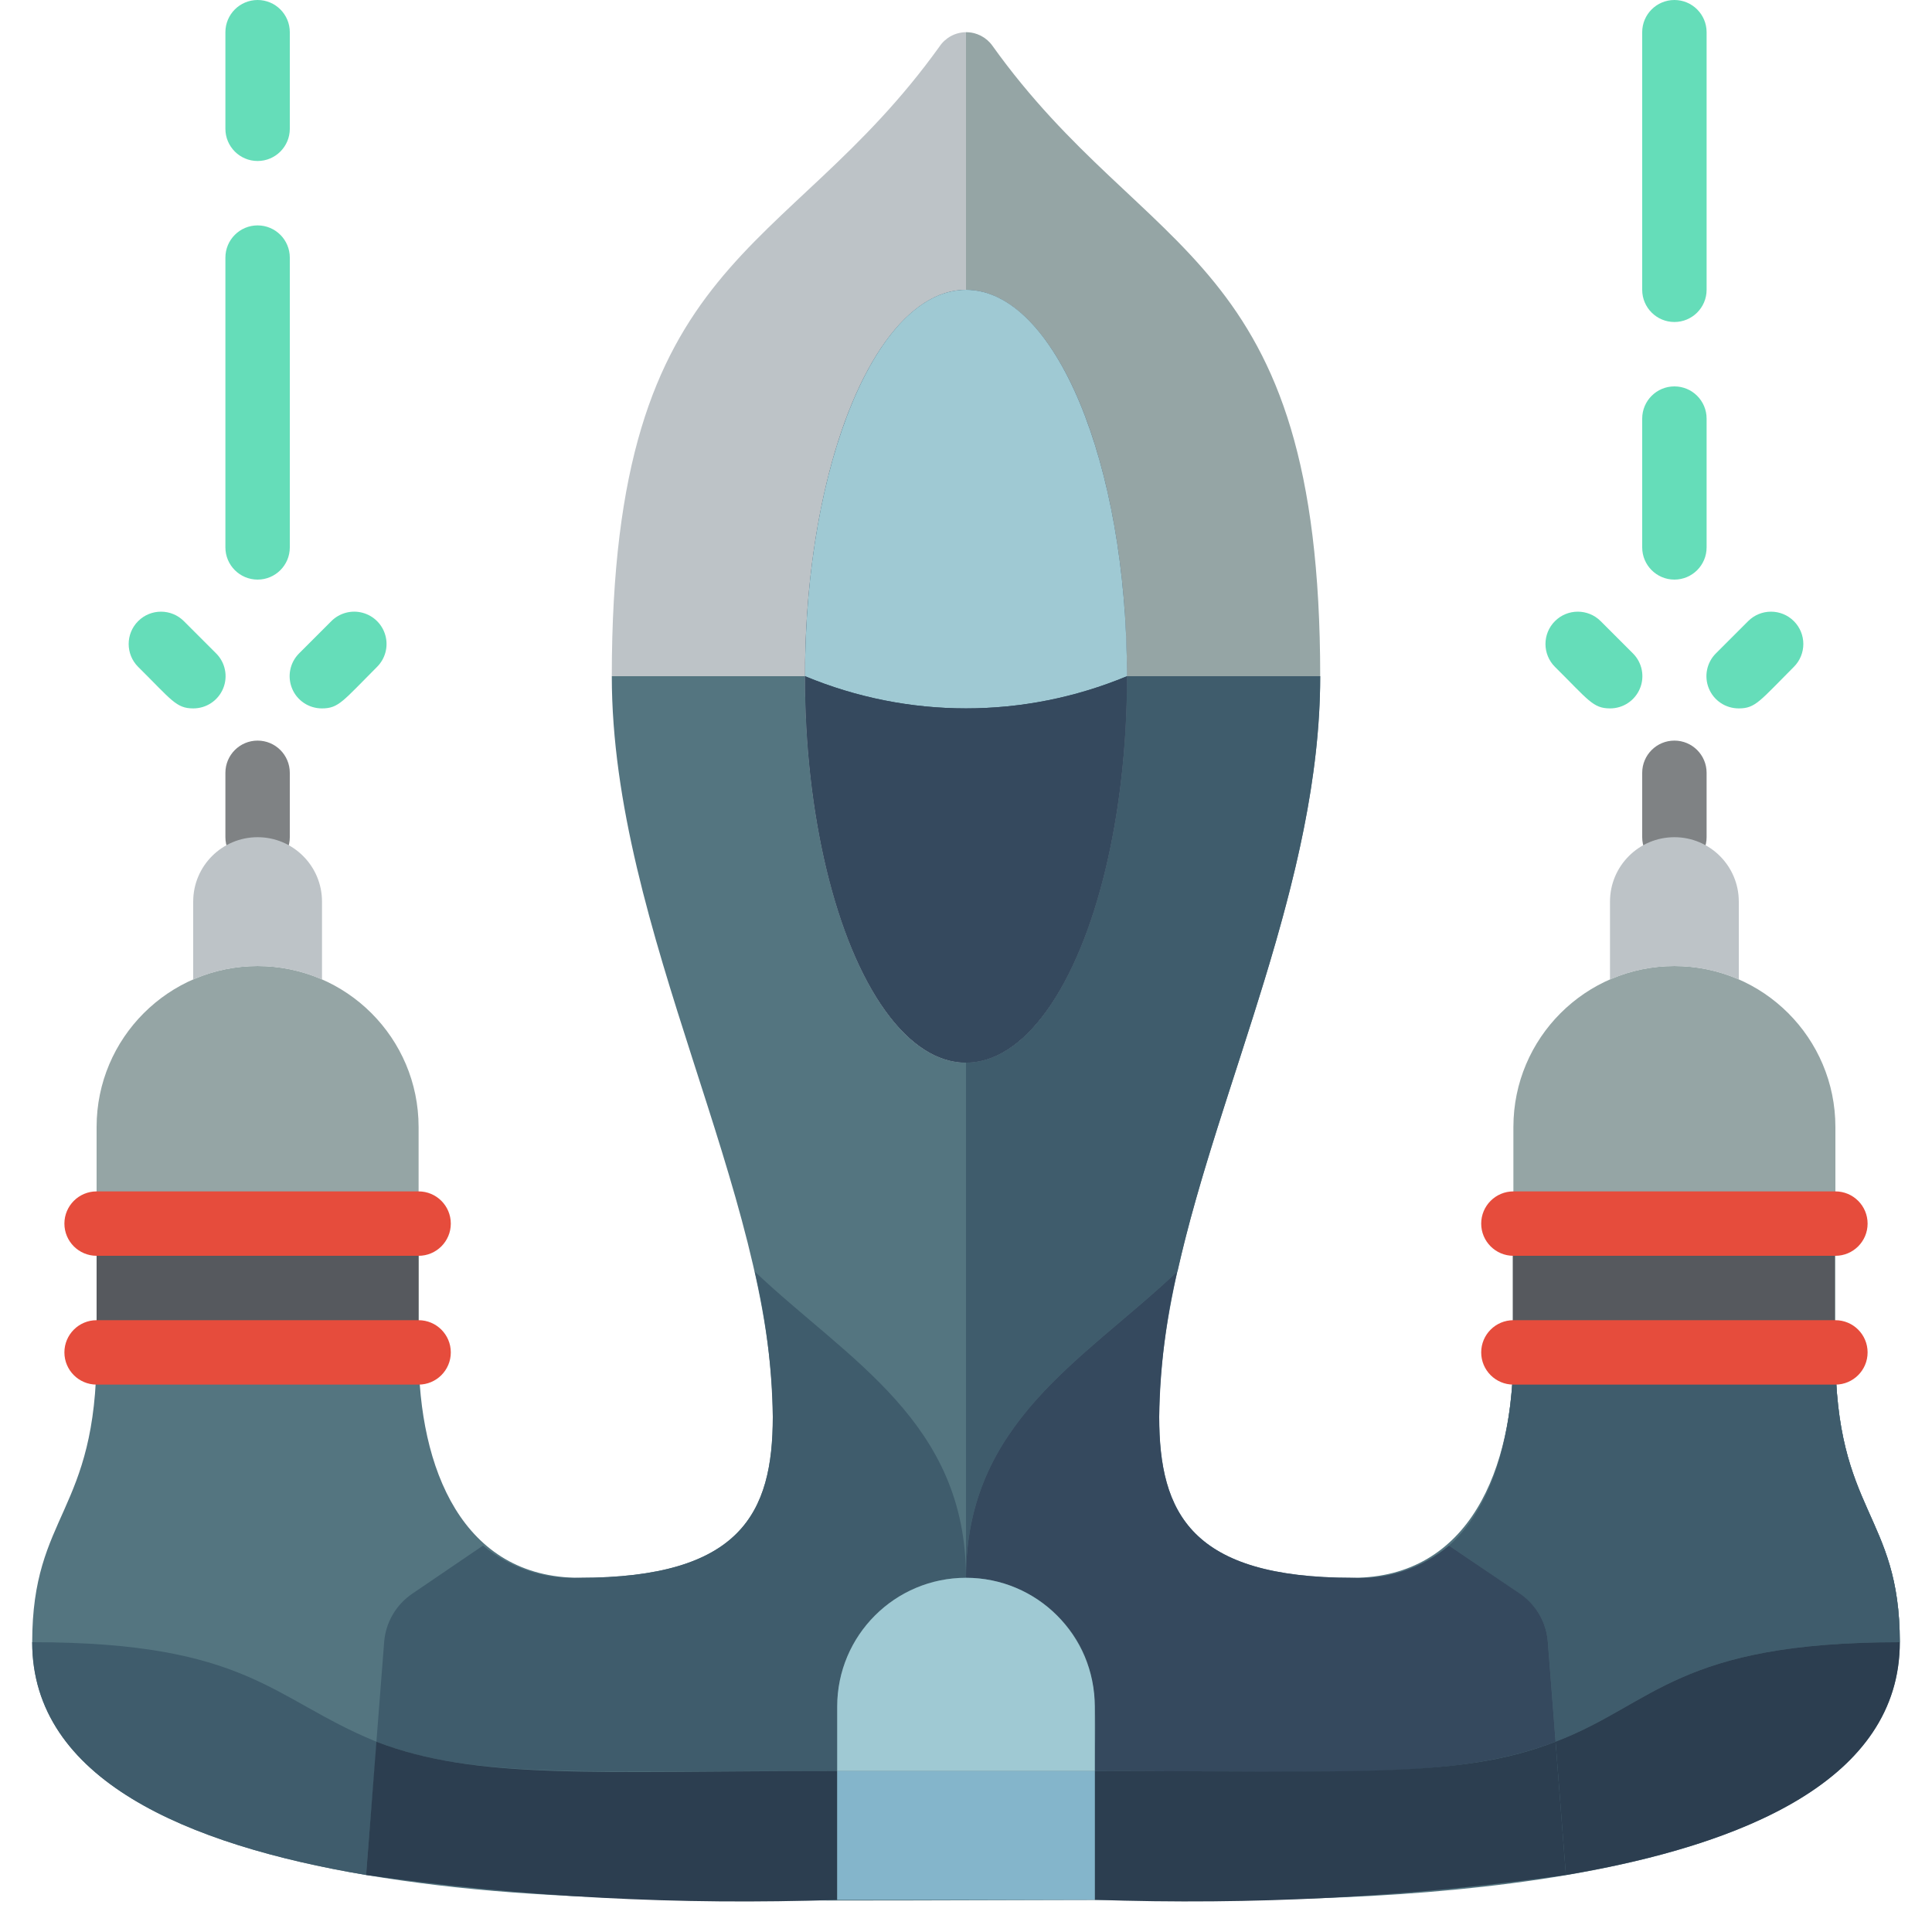 <svg height="512" viewBox="0 0 58 60" width="512" xmlns="http://www.w3.org/2000/svg"><g id="010---Alien-Space-Ship" fill="none"><path id="Shape" d="m56 42h-10v-7c0-2.761 2.239-5 5-5s5 2.239 5 5z" fill="#95a5a5"/><path id="Shape" d="m12 42h-10v-7c0-2.761 2.239-5 5-5s5 2.239 5 5z" fill="#95a5a5"/><path id="Rectangle-path" d="m2 38h10v4.25h-10z" fill="#56595e"/><path id="Rectangle-path" d="m45.98 37.88h10v4.25h-10z" fill="#56595e"/><path id="Shape" d="m56 42h-10c0 3.62-1.36 7-5 7-5 0-6-2-6-5 0-7 5-15 5-23h-6c0 6.63-2.24 12-5 12s-5-5.37-5-12h-6c0 7.91 5 16.06 5 23 0 3-1 5-6 5-3.63 0-5-3.38-5-7h-10c0 5-2 5-2 9 0 4.26 4.8 6.29 10.37 7.23 6 1 11.46.77 26.63.77 7.23 0 21-.81 21-8 0-4-2-4-2-9z" fill="#547580"/><path id="Shape" d="m58 51c-6.91 0-7.61 1.91-10.69 3.09l-.24-3.09c-.046-.612-.371-1.168-.88-1.51l-2.19-1.49c1.57-1.39 2-4 2-6h10c0 5 2 5 2 9z" fill="#547580"/><path id="Shape" d="m58 51c-6.91 0-7.61 1.91-10.69 3.09l-.24-3.09c-.046-.612-.371-1.168-.88-1.51l-2.19-1.49c1.57-1.39 2-4 2-6h10c0 5 2 5 2 9z" fill="#3f5c6c"/><path id="Shape" d="m29 1 1.5 10c-2.76 0-6.5 3.37-6.5 10h-6c0-13.24 5.37-12.85 10.18-19.56.184-.273.491-.437.82-.44z" fill="#bdc3c7"/><path id="Shape" d="m40 21h-6c0-6.63-2.24-9-5-9v-11c.325-.002.631.155.82.42 4.81 6.73 10.18 6.34 10.18 19.58z" fill="#95a5a5"/><path id="Shape" d="m40 21c0 6.33-3.13 12.65-4.43 18.48-2.9 2.75-6.57 4.68-6.57 9.52v-16c2.76 0 5-5.37 5-12z" fill="#3f5c6c"/><ellipse id="Oval" cx="29" cy="21" fill="#35495e" rx="5" ry="12"/><path id="Shape" d="m10.37 58.23c-5.57-.94-10.37-2.97-10.37-7.23 6.7 0 7.44 1.75 10.64 3.07.1.05.08-.35-.27 4.16z" fill="#3f5c6c"/><path id="Shape" d="m29 49c-2.209 0-4 1.791-4 4v2c-8.3 0-11.39.22-14.31-.91l.24-3.09c.046-.612.371-1.168.88-1.51l2.19-1.49c.84.697 1.91 1.054 3 1 5 0 6-2 6-5-.024-1.519-.211-3.031-.56-4.51 2.9 2.75 6.56 4.67 6.56 9.51z" fill="#3f5c6c"/><path id="Shape" d="m25 55v4c-4.89.173-9.785-.085-14.63-.77l.32-4.14c3.11 1.2 6.74.91 14.31.91z" fill="#2c3e50"/><path id="Shape" d="m47.31 54.09c-3.11 1.2-6.74.91-14.31.91 0-2 .23-3.41-1.17-4.83-.751-.75-1.769-1.171-2.83-1.17 0-4.84 3.66-6.76 6.56-9.51-.349 1.479-.536 2.991-.56 4.51 0 3 1 5 6 5 1.091.062 2.164-.296 3-1l2.23 1.51c.489.346.797.893.84 1.49z" fill="#35495e"/><path id="Shape" d="m47.63 58.23c-4.845.683-9.74.941-14.63.77v-4c8.3 0 11.39.22 14.31-.91z" fill="#2c3e50"/><path id="Shape" d="m58 51c0 4.26-4.8 6.29-10.37 7.23l-.32-4.14c3.08-1.18 3.78-3.09 10.69-3.09z" fill="#2c3e50"/><path id="Shape" d="m7 27c-.552 0-1-.448-1-1v-2c0-.552.448-1 1-1s1 .448 1 1v2c0 .552-.448 1-1 1z" fill="#7f8284"/><path id="Shape" d="m7 26c-1.105 0-2 .895-2 2v2.42c1.275-.557 2.725-.557 4 0v-2.42c0-1.105-.895-2-2-2z" fill="#bdc3c7"/><path id="Shape" d="m56 43h-10c-.552 0-1-.448-1-1s.448-1 1-1h10c.552 0 1 .448 1 1s-.448 1-1 1z" fill="#e64c3c"/><path id="Shape" d="m56 39h-10c-.552 0-1-.448-1-1s.448-1 1-1h10c.552 0 1 .448 1 1s-.448 1-1 1z" fill="#e64c3c"/><path id="Shape" d="m12 43h-10c-.552 0-1-.448-1-1s.448-1 1-1h10c.552 0 1 .448 1 1s-.448 1-1 1z" fill="#e64c3c"/><path id="Shape" d="m12 39h-10c-.552 0-1-.448-1-1s.448-1 1-1h10c.552 0 1 .448 1 1s-.448 1-1 1z" fill="#e64c3c"/><path id="Shape" d="m51 27c-.552 0-1-.448-1-1v-2c0-.552.448-1 1-1s1 .448 1 1v2c0 .552-.448 1-1 1z" fill="#7f8284"/><path id="Shape" d="m53 28v2.42c-1.275-.557-2.725-.557-4 0v-2.42c0-1.105.895-2 2-2s2 .895 2 2z" fill="#bdc3c7"/><path id="Rectangle-path" d="m25 55h8v4h-8z" fill="#84b5cb"/><path id="Shape" d="m33 53v2h-8v-2c0-2.209 1.791-4 4-4s4 1.791 4 4z" fill="#9fc9d3"/><path id="Shape" d="m34 21c-3.2 1.333-6.8 1.333-10 0 0-6.63 2.24-12 5-12s5 5.37 5 12z" fill="#9fc9d3"/><path id="Shape" d="m34 21c0 6.63-2.24 12-5 12s-5-5.37-5-12c3.2 1.333 6.8 1.333 10 0z" fill="#35495e"/><g fill="#65ddb9"><path id="Shape" d="m9 22c-.406.002-.774-.241-.929-.617s-.069-.807.219-1.093l1-1c.254-.254.623-.353.97-.26.347.093.617.363.71.71.093.347-.006.716-.26.97-1.06 1.06-1.19 1.29-1.71 1.29z"/><path id="Shape" d="m5 22c-.53 0-.67-.26-1.71-1.29-.392-.392-.392-1.028 0-1.42s1.028-.392 1.42 0l1 1c.288.286.375.718.219 1.093s-.523.619-.929.617z"/><path id="Shape" d="m7 5c-.552 0-1-.448-1-1v-3c0-.552.448-1 1-1s1 .448 1 1v3c0 .552-.448 1-1 1z"/><path id="Shape" d="m7 18c-.552 0-1-.448-1-1v-9c0-.552.448-1 1-1s1 .448 1 1v9c0 .552-.448 1-1 1z"/><path id="Shape" d="m49 22c-.53 0-.67-.26-1.71-1.29-.392-.392-.392-1.028 0-1.42s1.028-.392 1.42 0l1 1c.288.286.375.718.219 1.093-.156.375-.523.619-.929.617z"/><path id="Shape" d="m53 22c-.406.002-.774-.241-.929-.617-.156-.375-.069-.807.219-1.093l1-1c.392-.392 1.028-.392 1.42 0 .392.392.392 1.028 0 1.42-1.06 1.06-1.19 1.29-1.71 1.29z"/><path id="Shape" d="m51 10c-.552 0-1-.448-1-1v-8c0-.552.448-1 1-1s1 .448 1 1v8c0 .552-.448 1-1 1z"/><path id="Shape" d="m51 18c-.552 0-1-.448-1-1v-4c0-.552.448-1 1-1s1 .448 1 1v4c0 .552-.448 1-1 1z"/></g></g></svg>